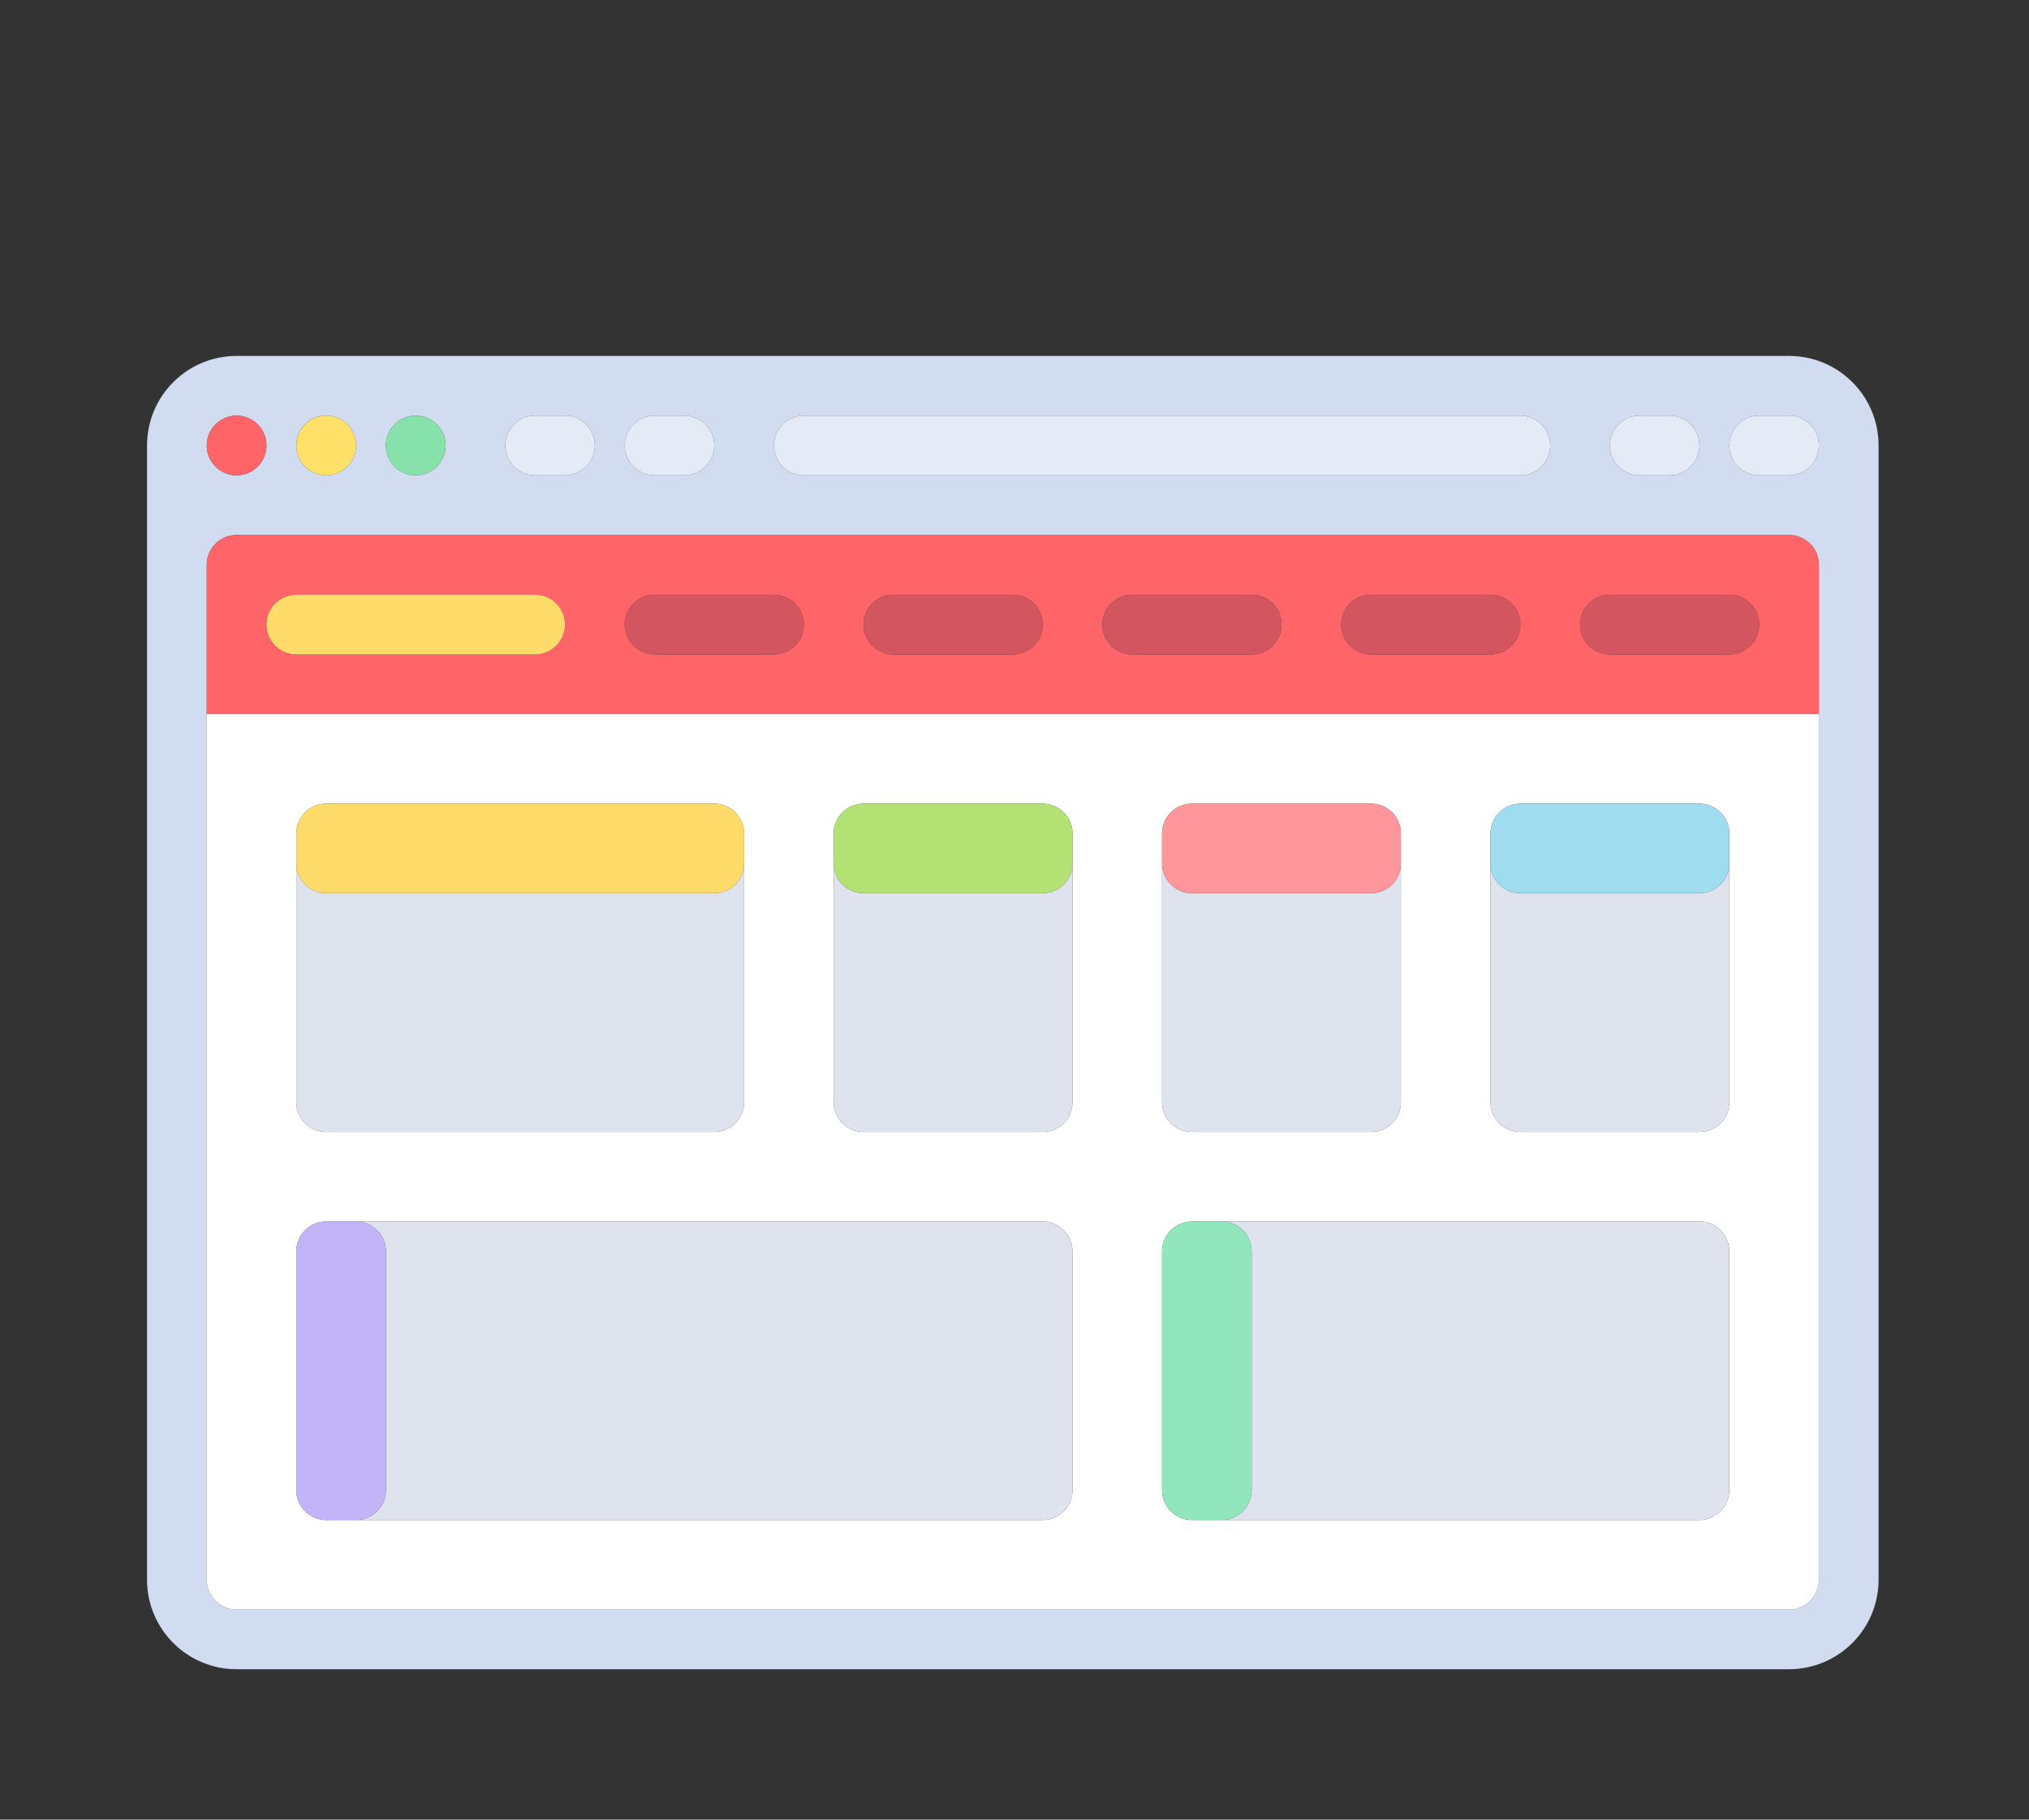 <?xml version="1.0" encoding="UTF-8" standalone="no" ?>
<!DOCTYPE svg PUBLIC "-//W3C//DTD SVG 1.1//EN" "http://www.w3.org/Graphics/SVG/1.1/DTD/svg11.dtd">
<svg xmlns="http://www.w3.org/2000/svg" xmlns:xlink="http://www.w3.org/1999/xlink" version="1.1" width="137.99" height="123.778" xml:space="preserve">
<rect width="100%" height="100%" fill="#333333" stroke="none"/>
<desc>Created with Fabric.js 1.6.0-rc.1</desc>
<defs></defs>
<g style="stroke: none; stroke-width: 1; stroke-dasharray: none; stroke-linecap: butt; stroke-linejoin: miter; stroke-miterlimit: 10; fill: none; fill-rule: nonzero; opacity: 1;" transform="translate(10 10) scale(0.23 0.23)" >
  <path d="M 485.517 61.793 H 26.483 C 11.857 61.793 0 73.65 0 88.276 v 335.448 c 0 14.626 11.857 26.483 26.483 26.483 h 459.034 c 14.626 0 26.483 -11.857 26.483 -26.483 V 88.276 C 512 73.65 500.143 61.793 485.517 61.793 z M 441.379 79.448 h 8.828 c 4.875 0 8.828 3.953 8.828 8.828 c 0 4.875 -3.953 8.828 -8.828 8.828 h -8.828 c -4.875 0 -8.828 -3.953 -8.828 -8.828 C 432.552 83.401 436.504 79.448 441.379 79.448 z M 194.207 79.448 h 211.862 c 4.875 0 8.828 3.953 8.828 8.828 c 0 4.875 -3.953 8.828 -8.828 8.828 H 194.207 c -4.875 0 -8.828 -3.953 -8.828 -8.828 C 185.379 83.401 189.332 79.448 194.207 79.448 z M 150.069 79.448 h 8.828 c 4.875 0 8.828 3.953 8.828 8.828 c 0 4.875 -3.953 8.828 -8.828 8.828 h -8.828 c -4.875 0 -8.828 -3.953 -8.828 -8.828 C 141.241 83.401 145.194 79.448 150.069 79.448 z M 114.759 79.448 h 8.828 c 4.875 0 8.828 3.953 8.828 8.828 c 0 4.875 -3.953 8.828 -8.828 8.828 h -8.828 c -4.875 0 -8.828 -3.953 -8.828 -8.828 C 105.931 83.401 109.884 79.448 114.759 79.448 z M 79.448 79.448 c 4.875 0 8.828 3.953 8.828 8.828 c 0 4.875 -3.953 8.828 -8.828 8.828 c -4.875 0 -8.828 -3.953 -8.828 -8.828 C 70.621 83.401 74.573 79.448 79.448 79.448 z M 52.966 79.448 c 4.875 0 8.828 3.953 8.828 8.828 c 0 4.875 -3.953 8.828 -8.828 8.828 s -8.828 -3.953 -8.828 -8.828 C 44.138 83.401 48.09 79.448 52.966 79.448 z M 26.483 79.448 c 4.875 0 8.828 3.953 8.828 8.828 c 0 4.875 -3.953 8.828 -8.828 8.828 s -8.828 -3.953 -8.828 -8.828 C 17.655 83.401 21.608 79.448 26.483 79.448 z M 494.345 167.724 v 256 c 0 4.875 -3.953 8.828 -8.828 8.828 H 26.483 c -4.875 0 -8.828 -3.953 -8.828 -8.828 v -256 v -44.138 c 0 -4.875 3.953 -8.828 8.828 -8.828 h 459.034 c 4.875 0 8.828 3.953 8.828 8.828 V 167.724 z M 485.517 97.103 h -8.828 c -4.875 0 -8.828 -3.953 -8.828 -8.828 c 0 -4.875 3.953 -8.828 8.828 -8.828 h 8.828 c 4.875 0 8.828 3.953 8.828 8.828 C 494.345 93.151 490.392 97.103 485.517 97.103 z" style="stroke: none; stroke-width: 1; stroke-dasharray: none; stroke-linecap: butt; stroke-linejoin: miter; stroke-miterlimit: 10; fill: #D2DCF0; fill-rule: nonzero; opacity: 1;" transform=" matrix(1 0 0 1 0 0) " stroke-linecap="round" />
  <path d="M 17.655 423.724 c 0 4.875 3.953 8.828 8.828 8.828 h 459.034 c 4.875 0 8.828 -3.953 8.828 -8.828 v -256 H 17.655 V 423.724 z M 397.241 211.862 v -8.828 c 0 -4.875 3.953 -8.828 8.828 -8.828 h 52.966 c 4.875 0 8.828 3.953 8.828 8.828 v 8.828 v 70.621 c 0 4.875 -3.953 8.828 -8.828 8.828 h -52.966 c -4.875 0 -8.828 -3.953 -8.828 -8.828 V 211.862 z M 300.138 211.862 v -8.828 c 0 -4.875 3.953 -8.828 8.828 -8.828 h 52.966 c 4.875 0 8.828 3.953 8.828 8.828 v 8.828 v 70.621 c 0 4.875 -3.953 8.828 -8.828 8.828 h -52.966 c -4.875 0 -8.828 -3.953 -8.828 -8.828 V 211.862 z M 300.138 326.621 c 0 -4.875 3.953 -8.828 8.828 -8.828 h 8.828 h 141.241 c 4.875 0 8.828 3.953 8.828 8.828 v 70.621 c 0 4.875 -3.953 8.828 -8.828 8.828 H 317.793 h -8.828 c -4.875 0 -8.828 -3.953 -8.828 -8.828 V 326.621 z M 203.034 211.862 v -8.828 c 0 -4.875 3.953 -8.828 8.828 -8.828 h 52.966 c 4.875 0 8.828 3.953 8.828 8.828 v 8.828 v 70.621 c 0 4.875 -3.953 8.828 -8.828 8.828 h -52.966 c -4.875 0 -8.828 -3.953 -8.828 -8.828 V 211.862 z M 44.138 211.862 v -8.828 c 0 -4.875 3.953 -8.828 8.828 -8.828 h 114.759 c 4.875 0 8.828 3.953 8.828 8.828 v 8.828 v 70.621 c 0 4.875 -3.953 8.828 -8.828 8.828 H 52.966 c -4.875 0 -8.828 -3.953 -8.828 -8.828 V 211.862 z M 44.138 326.621 c 0 -4.875 3.953 -8.828 8.828 -8.828 h 8.828 h 203.034 c 4.875 0 8.828 3.953 8.828 8.828 v 70.621 c 0 4.875 -3.953 8.828 -8.828 8.828 H 61.793 h -8.828 c -4.875 0 -8.828 -3.953 -8.828 -8.828 V 326.621 z" style="stroke: none; stroke-width: 1; stroke-dasharray: none; stroke-linecap: butt; stroke-linejoin: miter; stroke-miterlimit: 10; fill: #FFFFFF; fill-rule: nonzero; opacity: 1;" transform=" matrix(1 0 0 1 0 0) " stroke-linecap="round" />
  <circle cx="26.488" cy="88.278" r="8.828" style="stroke: none; stroke-width: 1; stroke-dasharray: none; stroke-linecap: butt; stroke-linejoin: miter; stroke-miterlimit: 10; fill: #FF6469; fill-rule: nonzero; opacity: 1;" transform="  matrix(1 0 0 1 0 0) "/>
  <circle cx="52.968" cy="88.278" r="8.828" style="stroke: none; stroke-width: 1; stroke-dasharray: none; stroke-linecap: butt; stroke-linejoin: miter; stroke-miterlimit: 10; fill: #FFE169; fill-rule: nonzero; opacity: 1;" transform="  matrix(1 0 0 1 0 0) "/>
  <circle cx="79.448" cy="88.278" r="8.828" style="stroke: none; stroke-width: 1; stroke-dasharray: none; stroke-linecap: butt; stroke-linejoin: miter; stroke-miterlimit: 10; fill: #87E1AA; fill-rule: nonzero; opacity: 1;" transform="  matrix(1 0 0 1 0 0) "/>
  <path d="M 114.759 97.103 h 8.828 c 4.875 0 8.828 -3.953 8.828 -8.828 c 0 -4.875 -3.953 -8.828 -8.828 -8.828 h -8.828 c -4.875 0 -8.828 3.953 -8.828 8.828 C 105.931 93.151 109.884 97.103 114.759 97.103 z" style="stroke: none; stroke-width: 1; stroke-dasharray: none; stroke-linecap: butt; stroke-linejoin: miter; stroke-miterlimit: 10; fill: #E4EAF6; fill-rule: nonzero; opacity: 1;" transform=" matrix(1 0 0 1 0 0) " stroke-linecap="round" />
  <path d="M 150.069 97.103 h 8.828 c 4.875 0 8.828 -3.953 8.828 -8.828 c 0 -4.875 -3.953 -8.828 -8.828 -8.828 h -8.828 c -4.875 0 -8.828 3.953 -8.828 8.828 C 141.241 93.151 145.194 97.103 150.069 97.103 z" style="stroke: none; stroke-width: 1; stroke-dasharray: none; stroke-linecap: butt; stroke-linejoin: miter; stroke-miterlimit: 10; fill: #E4EAF6; fill-rule: nonzero; opacity: 1;" transform=" matrix(1 0 0 1 0 0) " stroke-linecap="round" />
  <path d="M 441.379 97.103 h 8.828 c 4.875 0 8.828 -3.953 8.828 -8.828 c 0 -4.875 -3.953 -8.828 -8.828 -8.828 h -8.828 c -4.875 0 -8.828 3.953 -8.828 8.828 C 432.552 93.151 436.504 97.103 441.379 97.103 z" style="stroke: none; stroke-width: 1; stroke-dasharray: none; stroke-linecap: butt; stroke-linejoin: miter; stroke-miterlimit: 10; fill: #E4EAF6; fill-rule: nonzero; opacity: 1;" transform=" matrix(1 0 0 1 0 0) " stroke-linecap="round" />
  <path d="M 485.517 79.448 h -8.828 c -4.875 0 -8.828 3.953 -8.828 8.828 c 0 4.875 3.953 8.828 8.828 8.828 h 8.828 c 4.875 0 8.828 -3.953 8.828 -8.828 C 494.345 83.401 490.392 79.448 485.517 79.448 z" style="stroke: none; stroke-width: 1; stroke-dasharray: none; stroke-linecap: butt; stroke-linejoin: miter; stroke-miterlimit: 10; fill: #E4EAF6; fill-rule: nonzero; opacity: 1;" transform=" matrix(1 0 0 1 0 0) " stroke-linecap="round" />
  <path d="M 194.207 97.103 h 211.862 c 4.875 0 8.828 -3.953 8.828 -8.828 c 0 -4.875 -3.953 -8.828 -8.828 -8.828 H 194.207 c -4.875 0 -8.828 3.953 -8.828 8.828 C 185.379 93.151 189.332 97.103 194.207 97.103 z" style="stroke: none; stroke-width: 1; stroke-dasharray: none; stroke-linecap: butt; stroke-linejoin: miter; stroke-miterlimit: 10; fill: #E4EAF6; fill-rule: nonzero; opacity: 1;" transform=" matrix(1 0 0 1 0 0) " stroke-linecap="round" />
  <path d="M 485.517 114.759 H 26.483 c -4.875 0 -8.828 3.953 -8.828 8.828 v 44.138 h 476.69 v -44.138 C 494.345 118.711 490.392 114.759 485.517 114.759 z M 114.759 150.069 H 44.138 c -4.875 0 -8.828 -3.953 -8.828 -8.828 s 3.953 -8.828 8.828 -8.828 h 70.621 c 4.875 0 8.828 3.953 8.828 8.828 S 119.634 150.069 114.759 150.069 z M 185.379 150.069 h -35.31 c -4.875 0 -8.828 -3.953 -8.828 -8.828 s 3.953 -8.828 8.828 -8.828 h 35.31 c 4.875 0 8.828 3.953 8.828 8.828 S 190.254 150.069 185.379 150.069 z M 256 150.069 h -35.31 c -4.875 0 -8.828 -3.953 -8.828 -8.828 s 3.953 -8.828 8.828 -8.828 H 256 c 4.875 0 8.828 3.953 8.828 8.828 S 260.875 150.069 256 150.069 z M 326.621 150.069 h -35.31 c -4.875 0 -8.828 -3.953 -8.828 -8.828 s 3.953 -8.828 8.828 -8.828 h 35.31 c 4.875 0 8.828 3.953 8.828 8.828 S 331.496 150.069 326.621 150.069 z M 397.241 150.069 h -35.31 c -4.875 0 -8.828 -3.953 -8.828 -8.828 s 3.953 -8.828 8.828 -8.828 h 35.31 c 4.875 0 8.828 3.953 8.828 8.828 S 402.116 150.069 397.241 150.069 z M 467.862 150.069 h -35.31 c -4.875 0 -8.828 -3.953 -8.828 -8.828 s 3.953 -8.828 8.828 -8.828 h 35.31 c 4.875 0 8.828 3.953 8.828 8.828 S 472.737 150.069 467.862 150.069 z" style="stroke: none; stroke-width: 1; stroke-dasharray: none; stroke-linecap: butt; stroke-linejoin: miter; stroke-miterlimit: 10; fill: #FF6469; fill-rule: nonzero; opacity: 1;" transform=" matrix(1 0 0 1 0 0) " stroke-linecap="round" />
  <path d="M 114.759 132.414 H 44.138 c -4.875 0 -8.828 3.953 -8.828 8.828 s 3.953 8.828 8.828 8.828 h 70.621 c 4.875 0 8.828 -3.953 8.828 -8.828 S 119.634 132.414 114.759 132.414 z" style="stroke: none; stroke-width: 1; stroke-dasharray: none; stroke-linecap: butt; stroke-linejoin: miter; stroke-miterlimit: 10; fill: #FFDC69; fill-rule: nonzero; opacity: 1;" transform=" matrix(1 0 0 1 0 0) " stroke-linecap="round" />
  <path d="M 185.379 132.414 h -35.31 c -4.875 0 -8.828 3.953 -8.828 8.828 s 3.953 8.828 8.828 8.828 h 35.31 c 4.875 0 8.828 -3.953 8.828 -8.828 S 190.254 132.414 185.379 132.414 z" style="stroke: none; stroke-width: 1; stroke-dasharray: none; stroke-linecap: butt; stroke-linejoin: miter; stroke-miterlimit: 10; fill: #D2555F; fill-rule: nonzero; opacity: 1;" transform=" matrix(1 0 0 1 0 0) " stroke-linecap="round" />
  <path d="M 256 132.414 h -35.31 c -4.875 0 -8.828 3.953 -8.828 8.828 s 3.953 8.828 8.828 8.828 H 256 c 4.875 0 8.828 -3.953 8.828 -8.828 S 260.875 132.414 256 132.414 z" style="stroke: none; stroke-width: 1; stroke-dasharray: none; stroke-linecap: butt; stroke-linejoin: miter; stroke-miterlimit: 10; fill: #D2555F; fill-rule: nonzero; opacity: 1;" transform=" matrix(1 0 0 1 0 0) " stroke-linecap="round" />
  <path d="M 326.621 132.414 h -35.31 c -4.875 0 -8.828 3.953 -8.828 8.828 s 3.953 8.828 8.828 8.828 h 35.31 c 4.875 0 8.828 -3.953 8.828 -8.828 S 331.496 132.414 326.621 132.414 z" style="stroke: none; stroke-width: 1; stroke-dasharray: none; stroke-linecap: butt; stroke-linejoin: miter; stroke-miterlimit: 10; fill: #D2555F; fill-rule: nonzero; opacity: 1;" transform=" matrix(1 0 0 1 0 0) " stroke-linecap="round" />
  <path d="M 397.241 132.414 h -35.31 c -4.875 0 -8.828 3.953 -8.828 8.828 s 3.953 8.828 8.828 8.828 h 35.31 c 4.875 0 8.828 -3.953 8.828 -8.828 S 402.116 132.414 397.241 132.414 z" style="stroke: none; stroke-width: 1; stroke-dasharray: none; stroke-linecap: butt; stroke-linejoin: miter; stroke-miterlimit: 10; fill: #D2555F; fill-rule: nonzero; opacity: 1;" transform=" matrix(1 0 0 1 0 0) " stroke-linecap="round" />
  <path d="M 467.862 132.414 h -35.31 c -4.875 0 -8.828 3.953 -8.828 8.828 s 3.953 8.828 8.828 8.828 h 35.31 c 4.875 0 8.828 -3.953 8.828 -8.828 S 472.737 132.414 467.862 132.414 z" style="stroke: none; stroke-width: 1; stroke-dasharray: none; stroke-linecap: butt; stroke-linejoin: miter; stroke-miterlimit: 10; fill: #D2555F; fill-rule: nonzero; opacity: 1;" transform=" matrix(1 0 0 1 0 0) " stroke-linecap="round" />
  <path d="M 52.966 291.31 h 114.759 c 4.875 0 8.828 -3.953 8.828 -8.828 v -70.621 c 0 4.875 -3.953 8.828 -8.828 8.828 H 52.966 c -4.875 0 -8.828 -3.953 -8.828 -8.828 v 70.621 C 44.138 287.358 48.09 291.31 52.966 291.31 z" style="stroke: none; stroke-width: 1; stroke-dasharray: none; stroke-linecap: butt; stroke-linejoin: miter; stroke-miterlimit: 10; fill: #DEE3ED; fill-rule: nonzero; opacity: 1;" transform=" matrix(1 0 0 1 0 0) " stroke-linecap="round" />
  <path d="M 211.862 291.31 h 52.966 c 4.875 0 8.828 -3.953 8.828 -8.828 v -70.621 c 0 4.875 -3.953 8.828 -8.828 8.828 h -52.966 c -4.875 0 -8.828 -3.953 -8.828 -8.828 v 70.621 C 203.034 287.358 206.987 291.31 211.862 291.31 z" style="stroke: none; stroke-width: 1; stroke-dasharray: none; stroke-linecap: butt; stroke-linejoin: miter; stroke-miterlimit: 10; fill: #DEE3ED; fill-rule: nonzero; opacity: 1;" transform=" matrix(1 0 0 1 0 0) " stroke-linecap="round" />
  <path d="M 308.966 291.31 h 52.966 c 4.875 0 8.828 -3.953 8.828 -8.828 v -70.621 c 0 4.875 -3.953 8.828 -8.828 8.828 h -52.966 c -4.875 0 -8.828 -3.953 -8.828 -8.828 v 70.621 C 300.138 287.358 304.09 291.31 308.966 291.31 z" style="stroke: none; stroke-width: 1; stroke-dasharray: none; stroke-linecap: butt; stroke-linejoin: miter; stroke-miterlimit: 10; fill: #DEE3ED; fill-rule: nonzero; opacity: 1;" transform=" matrix(1 0 0 1 0 0) " stroke-linecap="round" />
  <path d="M 406.069 291.31 h 52.966 c 4.875 0 8.828 -3.953 8.828 -8.828 v -70.621 c 0 4.875 -3.953 8.828 -8.828 8.828 h -52.966 c -4.875 0 -8.828 -3.953 -8.828 -8.828 v 70.621 C 397.241 287.358 401.194 291.31 406.069 291.31 z" style="stroke: none; stroke-width: 1; stroke-dasharray: none; stroke-linecap: butt; stroke-linejoin: miter; stroke-miterlimit: 10; fill: #DEE3ED; fill-rule: nonzero; opacity: 1;" transform=" matrix(1 0 0 1 0 0) " stroke-linecap="round" />
  <path d="M 52.966 220.69 h 114.759 c 4.875 0 8.828 -3.953 8.828 -8.828 v -8.828 c 0 -4.875 -3.953 -8.828 -8.828 -8.828 H 52.966 c -4.875 0 -8.828 3.953 -8.828 8.828 v 8.828 C 44.138 216.737 48.09 220.69 52.966 220.69 z" style="stroke: none; stroke-width: 1; stroke-dasharray: none; stroke-linecap: butt; stroke-linejoin: miter; stroke-miterlimit: 10; fill: #FFDC69; fill-rule: nonzero; opacity: 1;" transform=" matrix(1 0 0 1 0 0) " stroke-linecap="round" />
  <path d="M 211.862 220.69 h 52.966 c 4.875 0 8.828 -3.953 8.828 -8.828 v -8.828 c 0 -4.875 -3.953 -8.828 -8.828 -8.828 h -52.966 c -4.875 0 -8.828 3.953 -8.828 8.828 v 8.828 C 203.034 216.737 206.987 220.69 211.862 220.69 z" style="stroke: none; stroke-width: 1; stroke-dasharray: none; stroke-linecap: butt; stroke-linejoin: miter; stroke-miterlimit: 10; fill: #B4E173; fill-rule: nonzero; opacity: 1;" transform=" matrix(1 0 0 1 0 0) " stroke-linecap="round" />
  <path d="M 308.966 220.69 h 52.966 c 4.875 0 8.828 -3.953 8.828 -8.828 v -8.828 c 0 -4.875 -3.953 -8.828 -8.828 -8.828 h -52.966 c -4.875 0 -8.828 3.953 -8.828 8.828 v 8.828 C 300.138 216.737 304.09 220.69 308.966 220.69 z" style="stroke: none; stroke-width: 1; stroke-dasharray: none; stroke-linecap: butt; stroke-linejoin: miter; stroke-miterlimit: 10; fill: #FF969B; fill-rule: nonzero; opacity: 1;" transform=" matrix(1 0 0 1 0 0) " stroke-linecap="round" />
  <path d="M 406.069 220.69 h 52.966 c 4.875 0 8.828 -3.953 8.828 -8.828 v -8.828 c 0 -4.875 -3.953 -8.828 -8.828 -8.828 h -52.966 c -4.875 0 -8.828 3.953 -8.828 8.828 v 8.828 C 397.241 216.737 401.194 220.69 406.069 220.69 z" style="stroke: none; stroke-width: 1; stroke-dasharray: none; stroke-linecap: butt; stroke-linejoin: miter; stroke-miterlimit: 10; fill: #A0DCF0; fill-rule: nonzero; opacity: 1;" transform=" matrix(1 0 0 1 0 0) " stroke-linecap="round" />
  <path d="M 70.621 326.621 v 70.621 c 0 4.875 -3.953 8.828 -8.828 8.828 h 203.034 c 4.875 0 8.828 -3.953 8.828 -8.828 v -70.621 c 0 -4.875 -3.953 -8.828 -8.828 -8.828 H 61.793 C 66.668 317.793 70.621 321.746 70.621 326.621 z" style="stroke: none; stroke-width: 1; stroke-dasharray: none; stroke-linecap: butt; stroke-linejoin: miter; stroke-miterlimit: 10; fill: #DEE3ED; fill-rule: nonzero; opacity: 1;" transform=" matrix(1 0 0 1 0 0) " stroke-linecap="round" />
  <path d="M 326.621 326.621 v 70.621 c 0 4.875 -3.953 8.828 -8.828 8.828 h 141.241 c 4.875 0 8.828 -3.953 8.828 -8.828 v -70.621 c 0 -4.875 -3.953 -8.828 -8.828 -8.828 H 317.793 C 322.668 317.793 326.621 321.746 326.621 326.621 z" style="stroke: none; stroke-width: 1; stroke-dasharray: none; stroke-linecap: butt; stroke-linejoin: miter; stroke-miterlimit: 10; fill: #DEE3ED; fill-rule: nonzero; opacity: 1;" transform=" matrix(1 0 0 1 0 0) " stroke-linecap="round" />
  <path d="M 52.966 406.069 h 8.828 c 4.875 0 8.828 -3.953 8.828 -8.828 v -70.621 c 0 -4.875 -3.953 -8.828 -8.828 -8.828 h -8.828 c -4.875 0 -8.828 3.953 -8.828 8.828 v 70.621 C 44.138 402.116 48.09 406.069 52.966 406.069 z" style="stroke: none; stroke-width: 1; stroke-dasharray: none; stroke-linecap: butt; stroke-linejoin: miter; stroke-miterlimit: 10; fill: #C3B4FA; fill-rule: nonzero; opacity: 1;" transform=" matrix(1 0 0 1 0 0) " stroke-linecap="round" />
  <path d="M 308.966 406.069 h 8.828 c 4.875 0 8.828 -3.953 8.828 -8.828 v -70.621 c 0 -4.875 -3.953 -8.828 -8.828 -8.828 h -8.828 c -4.875 0 -8.828 3.953 -8.828 8.828 v 70.621 C 300.138 402.116 304.09 406.069 308.966 406.069 z" style="stroke: none; stroke-width: 1; stroke-dasharray: none; stroke-linecap: butt; stroke-linejoin: miter; stroke-miterlimit: 10; fill: #91E6BE; fill-rule: nonzero; opacity: 1;" transform=" matrix(1 0 0 1 0 0) " stroke-linecap="round" />
</g>
</svg>